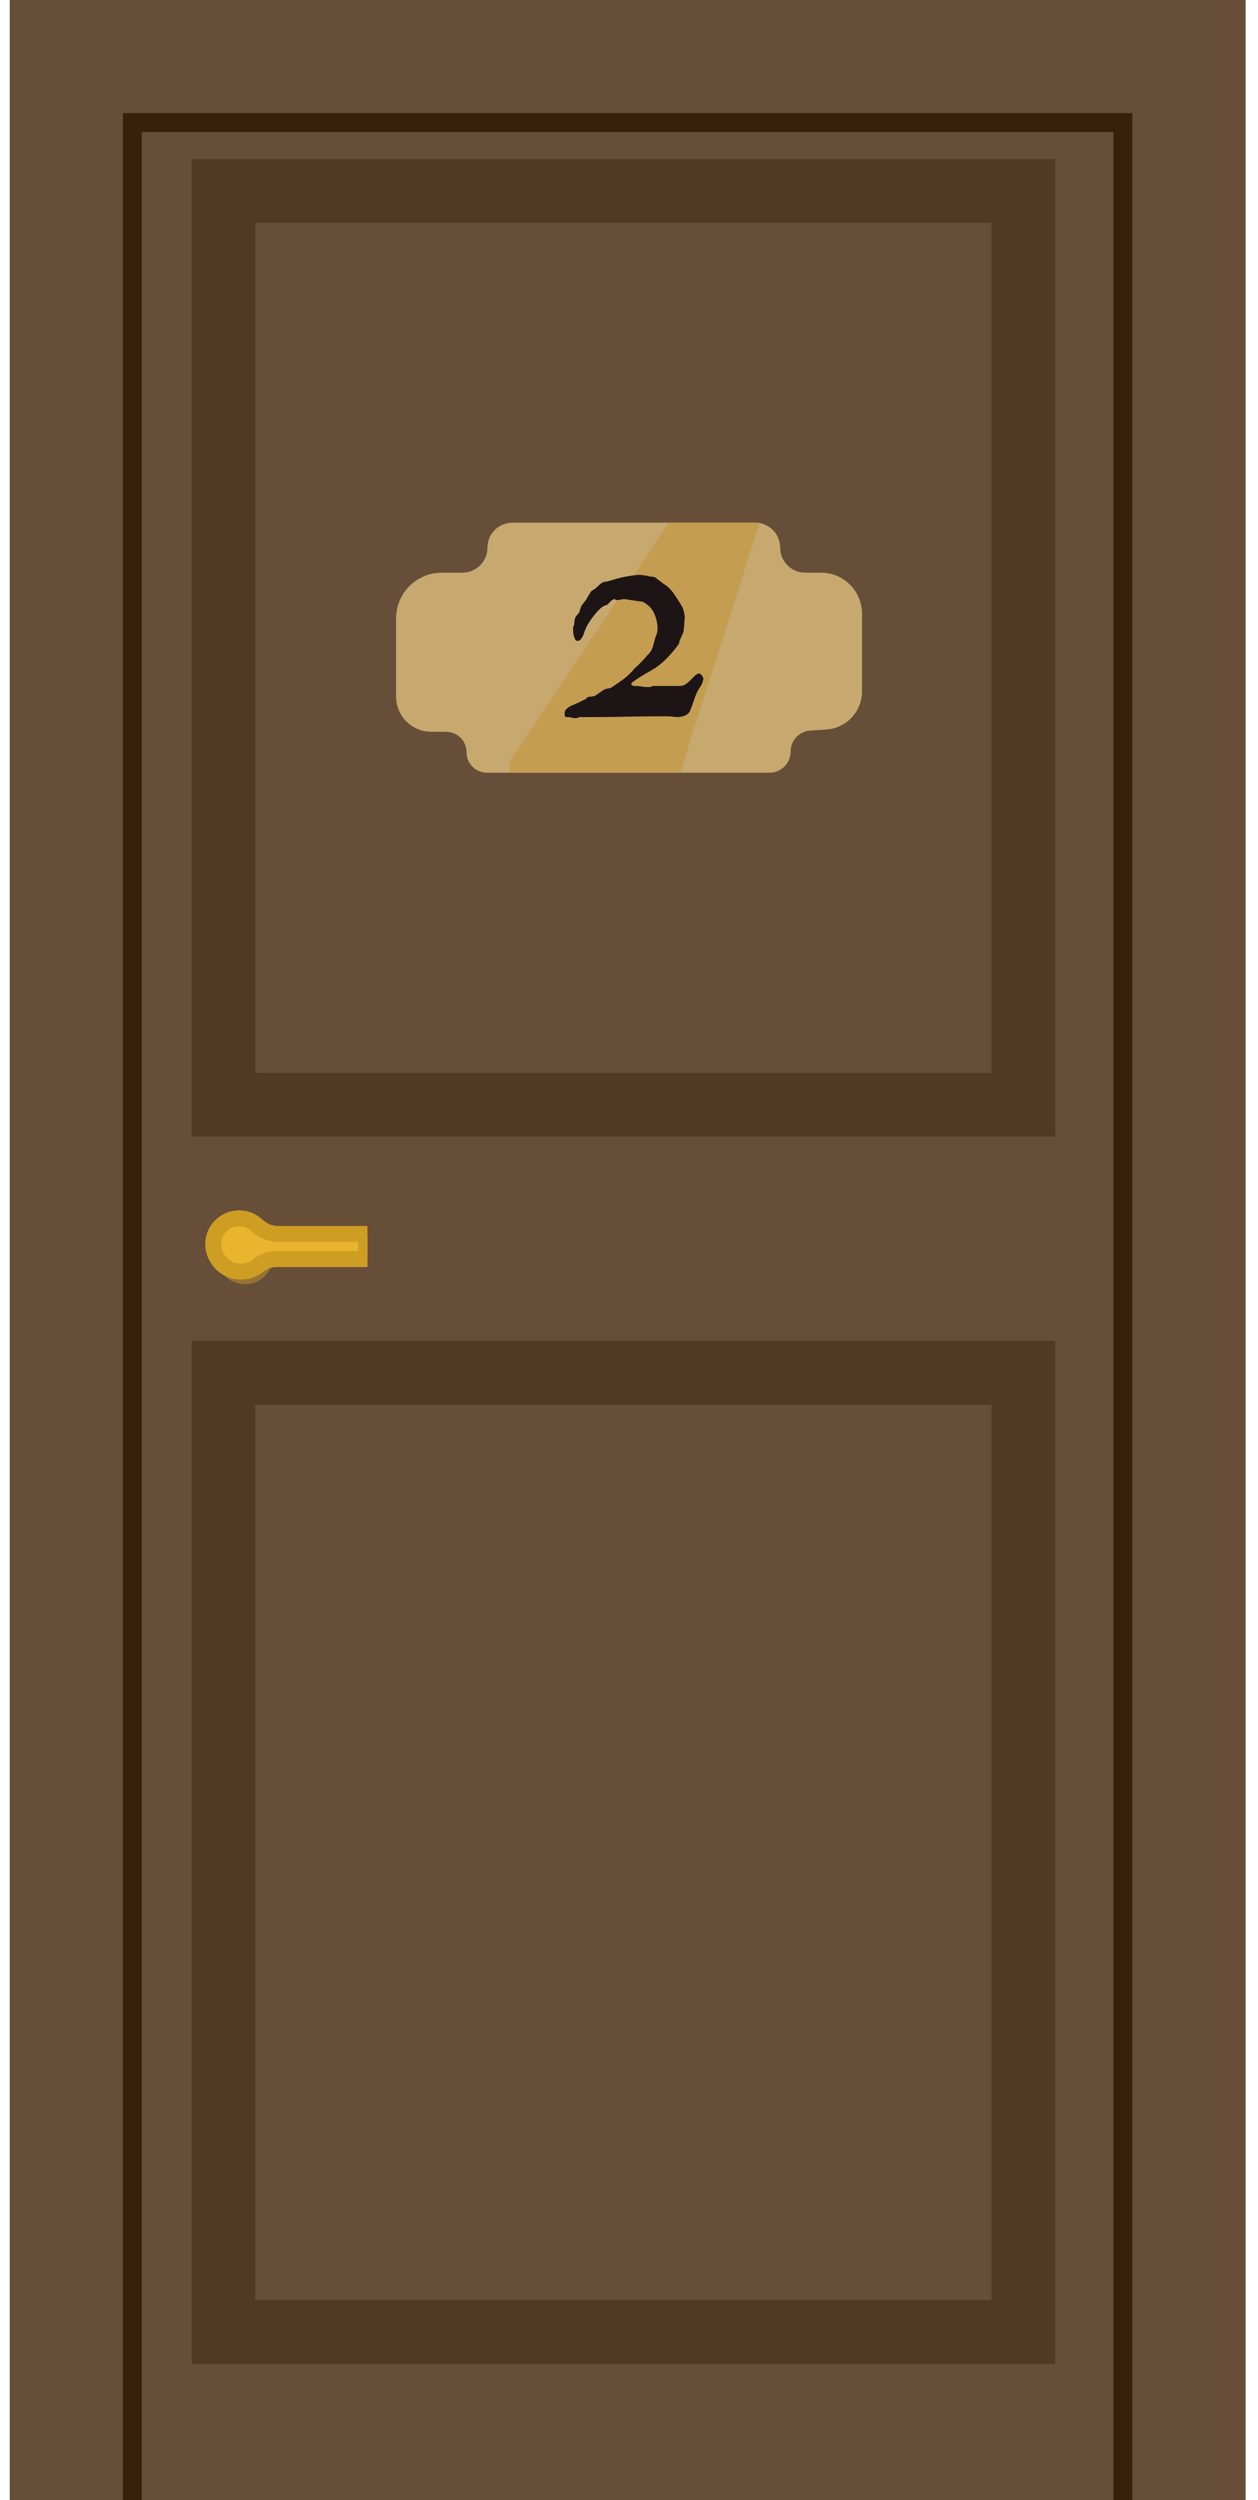<svg width="79" height="157" viewBox="0 0 79 157" fill="none" xmlns="http://www.w3.org/2000/svg">
<rect width="77.611" height="157" transform="matrix(-1 0 0 1 78.223 0)" fill="#664E39"/>
<path fill-rule="evenodd" clip-rule="evenodd" d="M71.106 7.103H69.921V7.104H8.898V7.103H7.713V156.993H8.898V8.289H69.921V156.993H71.106V7.103Z" fill="#38210B"/>
<rect x="-2" y="2" width="50.236" height="60.227" transform="matrix(-1 0 0 1 62.265 84.21)" stroke="#3C230D" stroke-opacity="0.49" stroke-width="4"/>
<rect x="-2" y="2" width="50.236" height="57.373" transform="matrix(-1 0 0 1 62.265 9.995)" stroke="#3C230D" stroke-opacity="0.49" stroke-width="4"/>
<circle cx="1.777" cy="1.777" r="1.777" transform="matrix(-1 0 0 1 17.158 76.505)" fill="#E9B42E"/>
<rect width="7.702" height="1.185" transform="matrix(-1 0 0 1 23.075 77.691)" fill="#E9B42E"/>
<circle cx="1.777" cy="1.777" r="1.777" transform="matrix(-1 0 0 1 17.158 77.091)" fill="#E9B42E" fill-opacity="0.37"/>
<rect width="7.702" height="1.185" transform="matrix(-1 0 0 1 23.075 78.278)" fill="#E9B42E" fill-opacity="0.37"/>
<path d="M23.075 77.485H17.468C17.023 77.485 16.593 77.329 16.252 77.043L16.058 76.882C15.402 76.332 14.431 76.386 13.84 77.005V77.005C13.343 77.524 13.246 78.308 13.602 78.933L13.635 78.99C14.138 79.875 15.297 80.128 16.124 79.535L16.285 79.42C16.607 79.189 16.992 79.065 17.388 79.065H23.075" stroke="#CE9E23"/>
<rect width="0.592" height="1.185" transform="matrix(-1 0 0 1 23.075 77.691)" fill="#CE9E23"/>
<path d="M29.04 35.962H27.742C26.157 35.962 24.873 37.247 24.873 38.831V43.741C24.873 44.963 25.863 45.953 27.085 45.953H28.013C28.722 45.953 29.297 46.528 29.297 47.238C29.297 47.947 29.872 48.522 30.582 48.522H48.325C49.057 48.522 49.65 47.929 49.65 47.197C49.65 46.498 50.194 45.919 50.891 45.874L51.891 45.81C53.151 45.73 54.132 44.685 54.132 43.422V38.531C54.132 37.112 52.982 35.962 51.563 35.962H50.564C49.697 35.962 48.994 35.259 48.994 34.392C48.994 33.525 48.291 32.822 47.424 32.822H32.18C31.313 32.822 30.61 33.525 30.61 34.392C30.61 35.259 29.907 35.962 29.04 35.962Z" fill="#C7A96F"/>
<path d="M32.007 47.809L41.998 32.822H47.707L42.712 48.522H32.007V47.809Z" fill="#C49D51"/>
<path d="M35.523 45.029C35.49 44.997 35.471 44.967 35.464 44.941C35.458 44.915 35.454 44.88 35.454 44.834C35.454 44.73 35.477 44.645 35.523 44.58C35.575 44.515 35.637 44.46 35.708 44.414C35.78 44.362 35.858 44.32 35.943 44.287C36.027 44.255 36.105 44.219 36.177 44.18C36.203 44.173 36.245 44.157 36.304 44.131C36.369 44.098 36.434 44.066 36.499 44.033C36.564 44.001 36.626 43.971 36.685 43.945C36.743 43.913 36.782 43.893 36.802 43.887C36.808 43.88 36.815 43.87 36.822 43.857C36.834 43.831 36.844 43.818 36.851 43.818C36.864 43.805 36.887 43.792 36.919 43.779C36.952 43.76 36.971 43.75 36.978 43.75C36.984 43.75 37.007 43.75 37.046 43.75C37.085 43.743 37.124 43.74 37.163 43.74C37.202 43.734 37.238 43.727 37.271 43.721C37.31 43.714 37.333 43.708 37.339 43.701C37.359 43.695 37.394 43.675 37.447 43.643C37.498 43.603 37.554 43.565 37.612 43.525C37.678 43.48 37.736 43.441 37.788 43.408C37.847 43.369 37.883 43.343 37.896 43.33C37.98 43.278 38.072 43.249 38.169 43.242C38.267 43.229 38.358 43.197 38.443 43.145C38.683 42.982 38.924 42.812 39.165 42.637C39.406 42.461 39.647 42.227 39.888 41.934C39.927 41.908 39.982 41.859 40.054 41.787C40.132 41.709 40.213 41.628 40.298 41.543C40.383 41.458 40.458 41.377 40.523 41.299C40.594 41.221 40.643 41.165 40.669 41.133C40.747 41.055 40.809 40.983 40.855 40.918C40.9 40.846 40.936 40.775 40.962 40.703C40.995 40.625 41.021 40.544 41.04 40.459C41.06 40.374 41.086 40.28 41.118 40.176C41.144 40.065 41.18 39.954 41.226 39.844C41.271 39.733 41.294 39.619 41.294 39.502C41.294 39.183 41.232 38.877 41.109 38.584C40.991 38.285 40.786 38.044 40.493 37.861C40.48 37.855 40.461 37.842 40.435 37.822C40.409 37.803 40.389 37.793 40.376 37.793L39.175 37.617C39.155 37.624 39.123 37.63 39.077 37.637C39.038 37.643 38.996 37.65 38.95 37.656C38.911 37.663 38.872 37.669 38.833 37.676C38.794 37.682 38.768 37.685 38.755 37.685C38.736 37.685 38.703 37.676 38.657 37.656C38.612 37.63 38.583 37.617 38.569 37.617C38.556 37.617 38.527 37.633 38.482 37.666C38.436 37.692 38.4 37.715 38.374 37.734C38.368 37.741 38.351 37.757 38.325 37.783C38.306 37.809 38.28 37.835 38.247 37.861C38.221 37.887 38.195 37.913 38.169 37.94C38.15 37.959 38.137 37.972 38.13 37.978C38.117 37.978 38.088 37.988 38.042 38.008C37.997 38.021 37.964 38.034 37.944 38.047C37.866 38.073 37.769 38.145 37.651 38.262C37.534 38.372 37.417 38.503 37.3 38.652C37.183 38.796 37.079 38.942 36.987 39.092C36.896 39.235 36.834 39.349 36.802 39.434C36.769 39.499 36.737 39.577 36.704 39.668C36.678 39.759 36.646 39.847 36.607 39.932C36.568 40.016 36.519 40.091 36.46 40.156C36.408 40.215 36.34 40.244 36.255 40.244C36.203 40.244 36.161 40.218 36.128 40.166C36.096 40.114 36.069 40.052 36.05 39.98C36.03 39.902 36.014 39.828 36.001 39.756C35.995 39.678 35.991 39.616 35.991 39.57V39.385C35.991 39.378 36.001 39.352 36.021 39.307C36.047 39.255 36.06 39.222 36.06 39.209C36.06 39.196 36.06 39.17 36.06 39.131C36.066 39.085 36.073 39.04 36.079 38.994C36.086 38.942 36.092 38.897 36.099 38.857C36.112 38.818 36.122 38.792 36.128 38.779C36.135 38.766 36.148 38.743 36.167 38.711C36.193 38.678 36.219 38.646 36.245 38.613C36.271 38.581 36.297 38.551 36.323 38.525C36.349 38.493 36.366 38.473 36.372 38.467C36.379 38.454 36.385 38.431 36.392 38.398C36.405 38.359 36.418 38.32 36.431 38.281C36.444 38.242 36.454 38.206 36.46 38.174C36.473 38.141 36.483 38.118 36.489 38.105C36.489 38.092 36.502 38.063 36.529 38.018C36.561 37.972 36.587 37.936 36.607 37.91C36.62 37.904 36.649 37.868 36.694 37.803C36.747 37.731 36.782 37.692 36.802 37.685C36.802 37.679 36.812 37.656 36.831 37.617C36.851 37.578 36.873 37.536 36.9 37.49C36.926 37.445 36.952 37.402 36.978 37.363C37.004 37.318 37.026 37.282 37.046 37.256C37.098 37.158 37.15 37.096 37.202 37.07C37.254 37.044 37.323 37.002 37.407 36.943C37.414 36.93 37.437 36.908 37.476 36.875C37.515 36.836 37.557 36.797 37.603 36.758C37.655 36.712 37.7 36.673 37.739 36.641C37.785 36.608 37.818 36.589 37.837 36.582C37.837 36.575 37.85 36.569 37.876 36.562C37.909 36.55 37.941 36.54 37.974 36.533C38.006 36.527 38.039 36.523 38.072 36.523C38.104 36.517 38.123 36.514 38.13 36.514C38.332 36.455 38.514 36.403 38.677 36.357C38.84 36.312 38.996 36.273 39.146 36.24C39.302 36.208 39.461 36.178 39.624 36.152C39.794 36.126 39.986 36.107 40.2 36.094C40.272 36.1 40.324 36.107 40.357 36.113C40.396 36.12 40.422 36.126 40.435 36.133C40.454 36.133 40.471 36.136 40.484 36.143C40.503 36.143 40.529 36.143 40.562 36.143C40.614 36.143 40.669 36.156 40.728 36.182C40.786 36.201 40.845 36.211 40.904 36.211H40.982C41.008 36.211 41.04 36.221 41.079 36.24C41.125 36.253 41.154 36.263 41.167 36.27C41.18 36.283 41.213 36.312 41.265 36.357C41.323 36.397 41.385 36.442 41.45 36.494C41.516 36.54 41.574 36.585 41.626 36.631C41.678 36.67 41.711 36.693 41.724 36.699L41.782 36.738C41.802 36.751 41.822 36.761 41.841 36.768C41.861 36.781 41.89 36.807 41.929 36.846C41.968 36.878 42.007 36.914 42.046 36.953C42.085 36.992 42.118 37.031 42.144 37.07C42.176 37.103 42.196 37.122 42.202 37.129C42.235 37.168 42.284 37.236 42.349 37.334C42.414 37.425 42.482 37.526 42.554 37.637C42.626 37.747 42.691 37.852 42.749 37.949C42.808 38.047 42.847 38.115 42.866 38.154C42.879 38.174 42.892 38.213 42.905 38.272C42.925 38.324 42.941 38.379 42.954 38.438C42.967 38.496 42.977 38.555 42.984 38.613C42.997 38.665 43.003 38.701 43.003 38.721C43.003 38.747 43 38.799 42.993 38.877C42.987 38.949 42.98 39.03 42.974 39.121C42.967 39.212 42.961 39.3 42.954 39.385C42.948 39.469 42.941 39.531 42.935 39.57C42.928 39.648 42.909 39.723 42.876 39.795C42.85 39.86 42.821 39.925 42.788 39.99C42.756 40.055 42.723 40.124 42.691 40.195C42.665 40.267 42.648 40.342 42.642 40.42C42.447 40.693 42.222 40.967 41.968 41.24C41.721 41.507 41.454 41.738 41.167 41.934C41.122 41.966 41.014 42.031 40.845 42.129C40.682 42.22 40.51 42.321 40.327 42.432C40.151 42.536 39.992 42.64 39.849 42.744C39.706 42.842 39.634 42.91 39.634 42.949V42.959C39.634 42.965 39.641 42.969 39.654 42.969C39.654 42.975 39.67 42.995 39.702 43.027C39.735 43.06 39.764 43.076 39.79 43.076C39.972 43.07 40.129 43.079 40.259 43.105C40.396 43.132 40.549 43.145 40.718 43.145C40.77 43.145 40.812 43.141 40.845 43.135C40.884 43.128 40.929 43.109 40.982 43.076H42.691C42.834 43.076 42.961 43.037 43.072 42.959C43.189 42.874 43.293 42.783 43.384 42.685C43.475 42.588 43.563 42.5 43.648 42.422C43.732 42.337 43.823 42.295 43.921 42.295C43.954 42.295 43.983 42.311 44.009 42.344C44.041 42.37 44.071 42.402 44.097 42.441C44.123 42.48 44.142 42.52 44.155 42.559C44.169 42.598 44.172 42.63 44.165 42.656C44.139 42.825 44.074 42.985 43.97 43.135C43.872 43.278 43.791 43.425 43.726 43.574C43.719 43.587 43.7 43.636 43.667 43.721C43.641 43.799 43.609 43.89 43.569 43.994C43.537 44.098 43.501 44.203 43.462 44.307C43.423 44.411 43.391 44.495 43.364 44.56C43.306 44.73 43.198 44.85 43.042 44.922C42.892 44.993 42.73 45.029 42.554 45.029C42.43 45.029 42.316 45.02 42.212 45C42.114 44.987 41.994 44.98 41.851 44.98C41.083 44.98 40.321 44.987 39.566 45C38.817 45.02 38.058 45.029 37.29 45.029H36.372C36.359 45.049 36.327 45.065 36.275 45.078C36.222 45.091 36.19 45.098 36.177 45.098H36.128C36.017 45.098 35.933 45.085 35.874 45.059C35.816 45.039 35.737 45.029 35.64 45.029H35.523Z" fill="#1D1515"/>
</svg>
